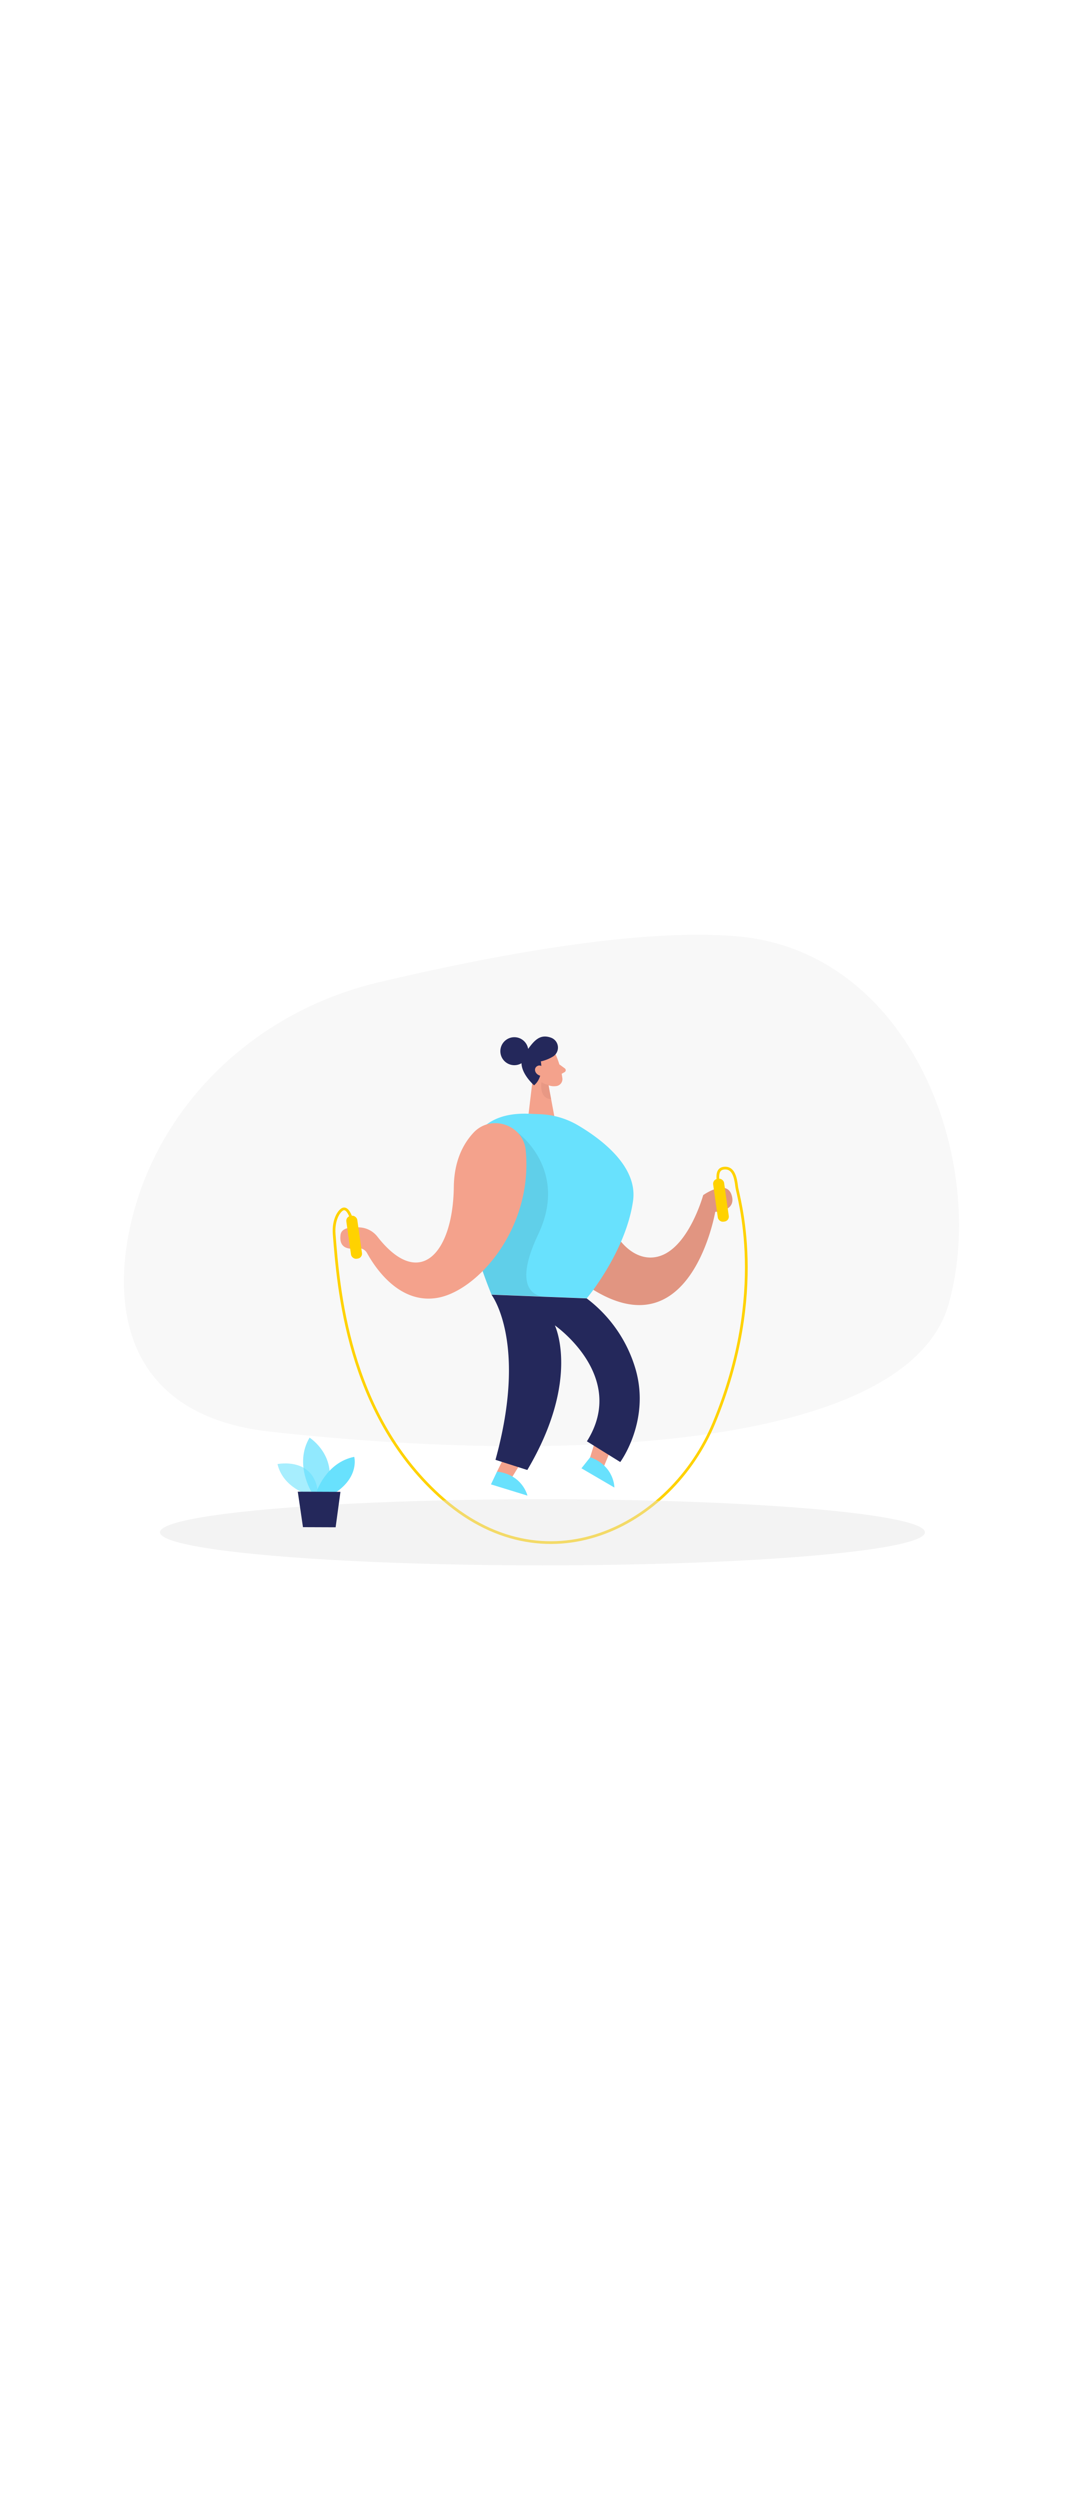 <svg id="Layer_1" data-name="Layer 1" xmlns="http://www.w3.org/2000/svg" viewBox="0 0 400 300" data-imageid="fitness-two-color-2f03d" imageName="Fitness" class="illustrations_image" style="width: 130px;"><path d="M139.56,51.22c-45,10.7-80.56,44.51-91,88-7.76,32.36-2,71.94,51.25,77.84,114.3,12.67,236.05,5.08,250.65-47.37S336.69,39.72,272.16,34.15C235.41,31,180.25,41.54,139.56,51.22Z" fill="#e6e6e6" opacity="0.3"/><polygon points="188.22 222.39 183.57 231.8 188.17 235.43 193.6 226.62 188.22 222.39" fill="#f4a28c"/><path d="M183.57,231.8l-2.24,4.72,13.48,4.15S193.07,232.94,183.57,231.8Z" fill="#68e1fd" class="target-color"/><polygon points="220.49 218.33 217.39 228.37 222.51 231.21 226.47 221.66 220.49 218.33" fill="#f4a28c"/><path d="M193.19,107.73c7.07-8.71,21.12-7.09,25.71,3.13a29,29,0,0,1,2.32,10.77c1,22.17,12.41,34.26,22.91,30.44s15.59-22.35,15.59-22.35,8.59-6.13,10.5,0-6.05,6.16-6.05,6.16-10.2,60-54.72,21.6C181.3,133.22,186,116.64,193.19,107.73Z" fill="#f4a28c"/><path d="M193.19,107.73c7.07-8.71,21.12-7.09,25.71,3.13a29,29,0,0,1,2.32,10.77c1,22.17,12.41,34.26,22.91,30.44s15.59-22.35,15.59-22.35,8.59-6.13,10.5,0-6.05,6.16-6.05,6.16-10.2,60-54.72,21.6C181.3,133.22,186,116.64,193.19,107.73Z" opacity="0.08"/><path d="M205.48,78.37a32.31,32.31,0,0,1,2.25,8.34,2.61,2.61,0,0,1-2.46,2.77,5.75,5.75,0,0,1-5.62-2.75l-2.88-3.84a4.68,4.68,0,0,1,.43-5.38C199.34,74.6,204.4,75.39,205.48,78.37Z" fill="#f4a28c"/><polygon points="197.24 82.75 195.23 99.67 204.77 100.79 202.38 87.93 197.24 82.75" fill="#f4a28c"/><path d="M206.6,81.45l2,1.47a.82.82,0,0,1-.09,1.4l-1.78,1Z" fill="#f4a28c"/><path d="M202.59,89A6.09,6.09,0,0,1,200,88s-1.08,6,3.56,6.32Z" fill="#ce8172" opacity="0.31"/><path d="M201,83.71s-.65-1.9-2-1.29-.46,3.35,1.57,3Z" fill="#f4a28c"/><path d="M204.37,78.47a15,15,0,0,1-4.62,1.88s1.2,5.75-2.49,8.83c0,0-7.28-6.34-3.62-11.45,3.07-4.28,5.2-7.83,9.87-6.14A3.89,3.89,0,0,1,204.37,78.47Z" fill="#24285b"/><circle cx="189.97" cy="76.58" r="5.17" fill="#24285b"/><path d="M201,83.13s-1.09-2-2.66-1-.52,3.53,2,3.63Z" fill="#f4a28c"/><path d="M195.23,99.67l4.24.17a29.94,29.94,0,0,1,14,4.1c8.82,5.2,22.19,15.32,20.33,28-2.73,18.79-17.07,35.87-17.07,35.87l-35.18-1.37S151.91,98.1,195.23,99.67Z" fill="#68e1fd" class="target-color"/><path d="M191.22,106.67s18.95,13.58,7.56,37.55,2.95,23.05,2.95,23.05l-20.21-.79-3.29-8.69Z" opacity="0.08"/><path d="M181.52,166.48S195,184,183,227.45l11.76,3.76c19.82-33.47,10.17-53.4,10.17-53.4s27,18.77,11.84,42.81l12.32,7.65s11.1-15,5.72-34.06a50.37,50.37,0,0,0-18.12-26.36Z" fill="#24285b"/><path d="M194.18,113.22c-.89-9.53-12.85-13.54-19.35-6.49-3.94,4.27-7.1,10.61-7.22,20-.3,24.39-12.59,38.27-28.17,18.38a8.93,8.93,0,0,0-6.28-3.45c-3.17-.28-7,0-7.38,2.68-.72,5.25,3.33,5.48,6.11,5a3.56,3.56,0,0,1,3.68,1.78c3.05,5.53,11.79,18.62,25.52,16.6C175.94,165.59,196.92,142.29,194.18,113.22Z" fill="#f4a28c"/><path d="M218,226.49l-3.25,4.09,12.17,7.11S227,229.78,218,226.49Z" fill="#68e1fd" class="target-color"/><path d="M130.82,142.28s-1.42-8.07-4-7.45c-1.28.31-3.85,3.6-3.39,9.38,1.54,19.31,4.8,65.51,38.78,96.46,39,35.51,85.61,11.46,101.52-26.9,20.12-48.52,8.77-83.57,8.36-87.19s-1.28-7-4.44-6.84-2.58,3.45-2.28,6.37" fill="none" stroke="#ffd200" stroke-miterlimit="10"/><rect x="128.77" y="137.28" width="4.09" height="15.97" rx="1.81" transform="translate(-19.02 19.71) rotate(-8.03)" fill="#ffd200"/><rect x="264.25" y="123.6" width="4.09" height="15.97" rx="1.81" transform="translate(-15.78 38.5) rotate(-8.03)" fill="#ffd200"/><ellipse cx="200.36" cy="254.21" rx="141.26" ry="12.21" fill="#e6e6e6" opacity="0.45"/><path d="M114,240.39s-9.45-2.58-11.51-11.37c0,0,14.64-3,15.06,12.15Z" fill="#68e1fd" opacity="0.58" class="target-color"/><path d="M115.13,239.45s-6.6-10.43-.79-20.19c0,0,11.13,7.07,6.19,20.22Z" fill="#68e1fd" opacity="0.73" class="target-color"/><path d="M116.83,239.46s3.49-11,14-13.11c0,0,2,7.16-6.82,13.14Z" fill="#68e1fd" class="target-color"/><polygon points="109.98 239.21 111.9 252.31 123.96 252.36 125.74 239.28 109.98 239.21" fill="#24285b"/></svg>